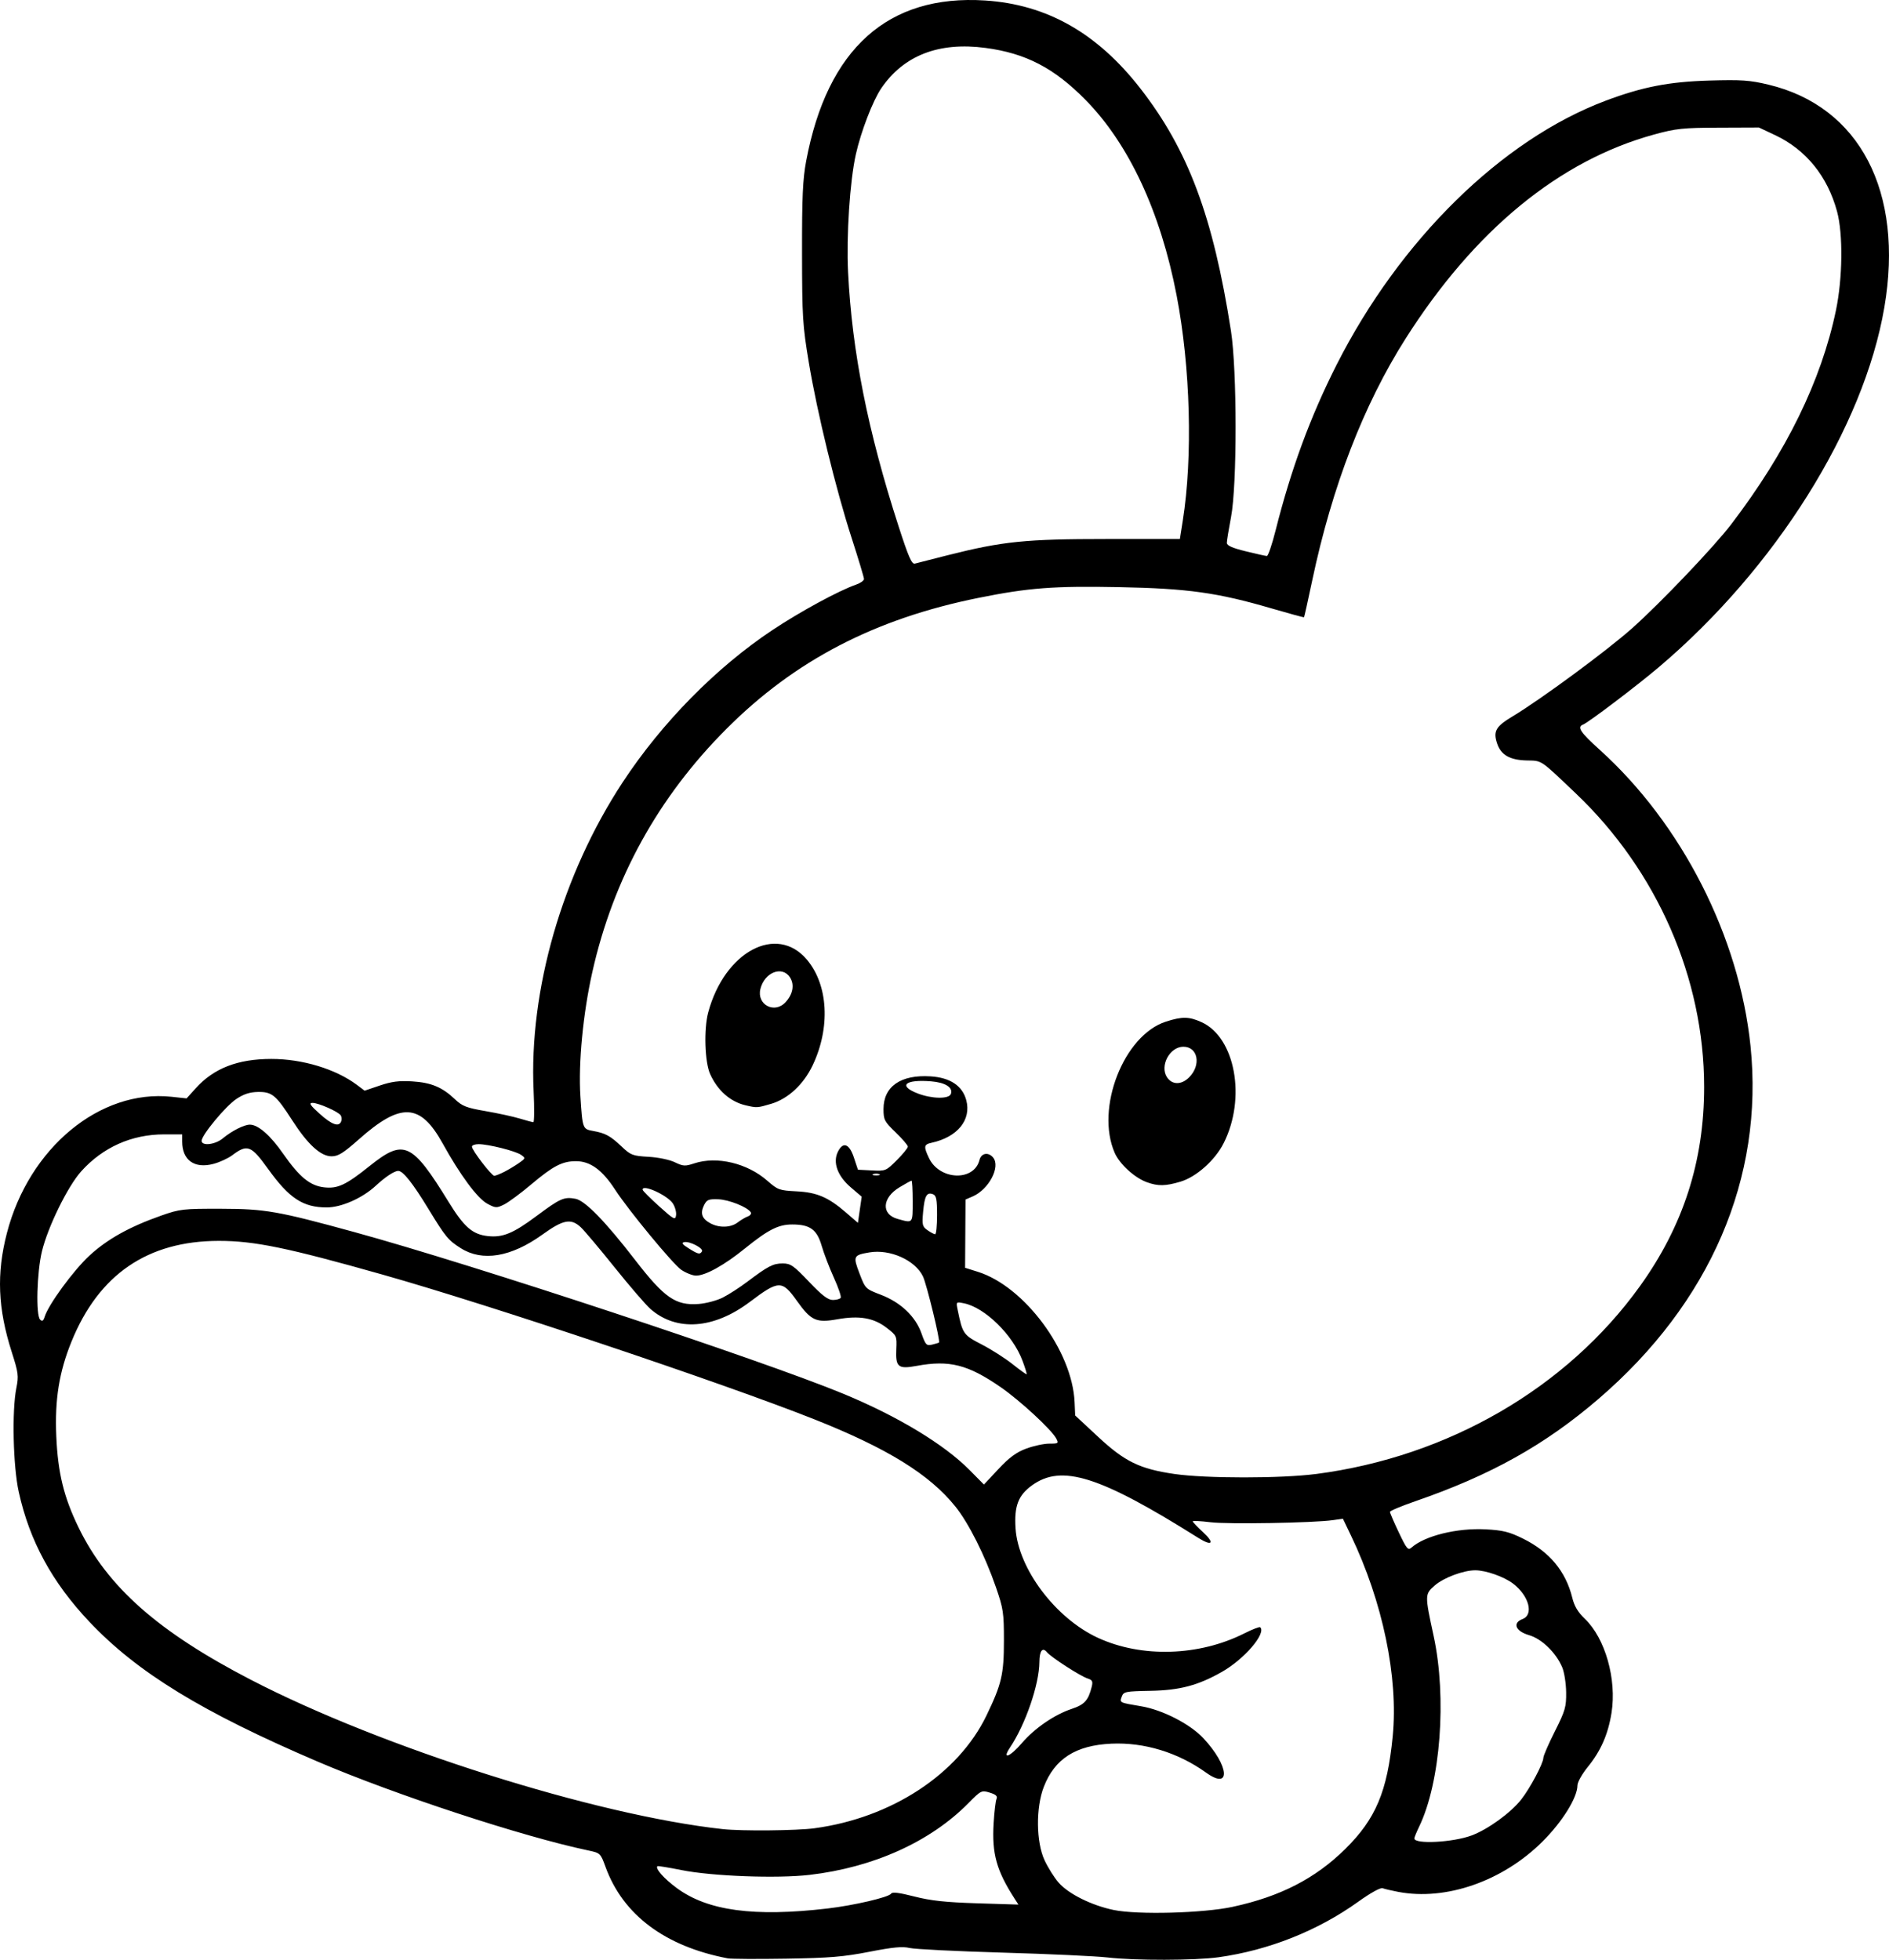 <?xml version="1.0" encoding="UTF-8" standalone="no"?>
<!-- Created with Inkscape (http://www.inkscape.org/) -->

<svg
   width="205.246mm"
   height="212.94mm"
   viewBox="0 0 205.246 212.94"
   version="1.1"
   id="svg1"
   xml:space="preserve"
   xmlns="http://www.w3.org/2000/svg"
   xmlns:svg="http://www.w3.org/2000/svg"><defs
     id="defs1" /><g
     id="layer1"
     transform="translate(-738.539,87.659)"><path
       style="fill:#000000"
       d="m 817.599,125.124 c -6.802,-1.303 -11.366,-4.718 -13.264,-9.924 -0.548,-1.502 -0.569,-1.522 -1.913,-1.806 -7.145,-1.507 -20.949,-6.043 -29.392,-9.657 -12.537,-5.366 -19.568,-9.672 -24.761,-15.162 -4.074,-4.307 -6.517,-8.796 -7.694,-14.135 -0.616,-2.797 -0.753,-8.832 -0.257,-11.297 0.262,-1.3 0.217,-1.646 -0.503,-3.894 -1.515,-4.73 -1.669,-8.525 -0.525,-12.935 2.401,-9.253 10.113,-15.636 17.886,-14.803 l 1.635,0.175 0.995,-1.101 c 1.965,-2.175 4.554,-3.18 8.207,-3.185 3.374,-0.005 6.999,1.092 9.293,2.811 l 0.85,0.637 1.663,-0.563 c 1.28,-0.433 2.091,-0.536 3.515,-0.446 2.065,0.131 3.256,0.629 4.63,1.935 0.799,0.76 1.256,0.937 3.338,1.296 1.327,0.229 2.993,0.592 3.704,0.807 0.711,0.216 1.378,0.393 1.482,0.395 0.104,0.002 0.118,-1.515 0.03,-3.371 -0.519,-10.969 3.103,-23.544 9.658,-33.536 4.25,-6.478 10.185,-12.51 16.314,-16.582 3.017,-2.004 7.198,-4.274 9.063,-4.92 0.473,-0.164 0.86,-0.438 0.86,-0.61 0,-0.171 -0.598,-2.159 -1.329,-4.418 -1.732,-5.35 -3.754,-13.631 -4.666,-19.111 -0.671,-4.03 -0.727,-4.945 -0.736,-11.906 -0.008,-6.072 0.08,-8.016 0.449,-9.981 2.297,-12.214 8.888,-18.127 19.446,-17.444 6.699,0.433 12.171,3.532 16.855,9.546 5.209,6.688 7.92,13.938 9.853,26.345 0.669,4.296 0.674,16.76 0.009,20.241 -0.25,1.31 -0.456,2.568 -0.456,2.796 -6.1e-4,0.298 0.578,0.557 2.05,0.919 1.128,0.278 2.162,0.508 2.298,0.511 0.136,0.004 0.563,-1.243 0.948,-2.771 1.683,-6.68 3.775,-12.359 6.625,-17.992 6.872,-13.576 17.947,-24.455 29.216,-28.696 4.002,-1.506 6.881,-2.068 11.249,-2.196 3.535,-0.103 4.425,-0.043 6.449,0.44 9.931,2.368 14.756,11.631 12.606,24.204 -2.234,13.069 -11.828,28.367 -24.532,39.116 -2.431,2.057 -7.633,5.997 -8.212,6.219 -0.672,0.258 -0.292,0.829 1.817,2.734 8.925,8.059 15.16,20.305 16.385,32.181 1.478,14.338 -4.37,27.916 -16.52,38.352 -5.817,4.997 -11.696,8.28 -19.897,11.113 -1.517,0.524 -2.759,1.045 -2.759,1.158 0,0.113 0.432,1.115 0.96,2.227 0.862,1.816 1.004,1.983 1.389,1.645 1.453,-1.279 4.951,-2.138 8.044,-1.975 1.879,0.099 2.556,0.266 4.051,1.002 2.881,1.419 4.662,3.556 5.369,6.442 0.221,0.901 0.617,1.566 1.352,2.265 2.222,2.113 3.492,6.583 2.909,10.234 -0.372,2.328 -1.166,4.14 -2.571,5.864 -0.622,0.764 -1.131,1.669 -1.131,2.011 0,1.325 -1.655,3.98 -3.822,6.131 -4.318,4.288 -10.477,6.429 -15.655,5.442 -0.711,-0.135 -1.471,-0.314 -1.69,-0.396 -0.235,-0.089 -1.315,0.509 -2.646,1.464 -4.394,3.153 -9.74,5.279 -15.178,6.036 -2.569,0.357 -9.092,0.37 -12.074,0.023 -1.237,-0.144 -6.357,-0.38 -11.377,-0.526 -5.02,-0.145 -9.58,-0.373 -10.132,-0.506 -0.764,-0.184 -1.807,-0.085 -4.366,0.416 -2.791,0.546 -4.326,0.673 -9.05,0.748 -3.129,0.05 -5.986,0.034 -6.35,-0.036 z m 10.848,-5.415 c 2.85,-0.333 6.67,-1.222 6.908,-1.608 0.13,-0.21 0.86,-0.122 2.524,0.303 1.796,0.459 3.386,0.631 6.829,0.739 l 4.487,0.14 -0.409,-0.633 c -1.976,-3.064 -2.484,-4.887 -2.286,-8.208 0.073,-1.218 0.212,-2.402 0.31,-2.631 0.132,-0.309 -0.055,-0.487 -0.734,-0.695 -0.886,-0.272 -0.95,-0.24 -2.325,1.154 -4.131,4.188 -10.306,6.976 -17.249,7.786 -3.532,0.412 -10.598,0.147 -13.93,-0.523 -1.382,-0.278 -2.553,-0.468 -2.601,-0.423 -0.266,0.25 0.714,1.356 2.113,2.386 3.347,2.464 8.385,3.145 16.363,2.213 z m 44.053,-0.189 c 5.145,-1.113 8.943,-3.065 12.194,-6.267 3.323,-3.273 4.581,-6.256 5.166,-12.242 0.627,-6.422 -1.08,-14.634 -4.542,-21.846 l -0.868,-1.809 -1.08,0.155 c -2.109,0.303 -11.429,0.462 -13.317,0.227 -1.055,-0.132 -1.918,-0.174 -1.918,-0.094 0,0.08 0.506,0.611 1.124,1.182 1.294,1.193 0.989,1.563 -0.511,0.62 -10.712,-6.738 -14.856,-8.049 -18.075,-5.717 -1.502,1.088 -1.947,2.249 -1.791,4.674 0.281,4.374 4.34,9.768 8.951,11.895 4.747,2.189 10.989,1.999 15.907,-0.483 0.875,-0.442 1.653,-0.742 1.729,-0.666 0.67,0.67 -1.729,3.465 -4.16,4.847 -2.598,1.478 -4.577,2.001 -7.784,2.06 -2.708,0.05 -2.903,0.09 -3.104,0.633 -0.245,0.661 -0.279,0.644 2.113,1.047 2.326,0.392 5.308,1.923 6.754,3.469 2.819,3.014 3.033,5.706 0.297,3.741 -3.05,-2.19 -6.727,-3.313 -10.302,-3.147 -3.863,0.18 -6.141,1.636 -7.327,4.683 -0.879,2.258 -0.844,5.99 0.075,7.976 0.374,0.807 1.064,1.906 1.535,2.442 1.078,1.228 3.576,2.469 5.972,2.968 2.6,0.541 9.744,0.35 12.962,-0.345 z m 25.936,-7.747 c 1.768,-0.662 4.228,-2.442 5.376,-3.891 0.966,-1.219 2.414,-3.944 2.419,-4.55 0.002,-0.218 0.564,-1.511 1.249,-2.873 1.124,-2.236 1.244,-2.647 1.226,-4.233 -0.011,-0.966 -0.202,-2.19 -0.426,-2.72 -0.671,-1.591 -2.221,-3.096 -3.599,-3.496 -1.48,-0.43 -1.843,-1.322 -0.714,-1.751 1.25,-0.475 0.701,-2.533 -1.028,-3.852 -0.982,-0.749 -2.963,-1.447 -4.107,-1.447 -1.29,0 -3.442,0.807 -4.404,1.651 -1.088,0.956 -1.089,1.006 -0.119,5.492 1.448,6.695 0.748,15.906 -1.575,20.713 -0.288,0.595 -0.523,1.171 -0.523,1.279 0,0.655 4.193,0.438 6.224,-0.322 z m -71.397,-0.783 c 8.36,-1.126 15.612,-5.882 18.684,-12.251 1.644,-3.409 1.893,-4.471 1.895,-8.107 0.002,-3.054 -0.064,-3.5 -0.865,-5.821 -1.196,-3.465 -2.967,-6.987 -4.421,-8.793 -2.809,-3.489 -7.402,-6.325 -15.34,-9.472 -9.998,-3.964 -35.063,-12.365 -46.831,-15.697 -10.38,-2.939 -14.002,-3.685 -17.859,-3.681 -7.722,0.009 -13.034,3.646 -16,10.955 -1.343,3.31 -1.821,6.295 -1.646,10.285 0.175,3.989 0.816,6.609 2.429,9.922 3.144,6.455 8.645,11.314 18.714,16.528 14.256,7.382 37.386,14.702 51.271,16.226 2.05,0.225 8.024,0.169 9.969,-0.093 z m 22.538,-9.263 c 1.389,-1.613 3.53,-3.081 5.405,-3.706 1.394,-0.465 1.808,-0.922 2.176,-2.404 0.143,-0.578 0.068,-0.737 -0.427,-0.894 -0.806,-0.256 -3.979,-2.304 -4.447,-2.871 -0.475,-0.575 -0.807,-0.135 -0.813,1.077 -0.012,2.416 -1.507,6.773 -3.184,9.278 -0.929,1.387 -0.029,1.053 1.291,-0.48 z m 0.463,-31.986 c 0.795,-0.298 1.922,-0.541 2.504,-0.541 0.999,0 1.041,-0.031 0.754,-0.567 -0.515,-0.962 -3.931,-4.117 -6.024,-5.564 -3.564,-2.464 -5.583,-2.976 -9.139,-2.318 -2.01,0.372 -2.299,0.135 -2.212,-1.812 0.065,-1.441 0.046,-1.482 -1.058,-2.333 -1.396,-1.076 -2.964,-1.345 -5.349,-0.919 -2.296,0.41 -2.852,0.156 -4.399,-2.012 -1.61,-2.256 -1.96,-2.247 -5.112,0.128 -3.918,2.953 -7.972,3.239 -10.792,0.763 -0.508,-0.446 -2.266,-2.485 -3.907,-4.532 -1.641,-2.047 -3.296,-4.009 -3.677,-4.36 -1.061,-0.979 -1.899,-0.815 -4.162,0.814 -3.399,2.447 -6.521,2.964 -8.874,1.469 -1.363,-0.866 -1.642,-1.206 -3.503,-4.258 -1.732,-2.841 -2.758,-4.133 -3.283,-4.133 -0.42,0 -1.402,0.649 -2.438,1.61 -1.453,1.348 -3.735,2.359 -5.327,2.359 -2.573,0 -4.078,-0.986 -6.365,-4.17 -1.857,-2.585 -2.258,-2.737 -3.923,-1.488 -0.439,0.33 -1.347,0.746 -2.017,0.925 -2.069,0.553 -3.402,-0.397 -3.402,-2.424 v -0.781 h -1.961 c -3.526,0 -6.655,1.395 -9.014,4.018 -1.458,1.622 -3.613,6.011 -4.262,8.682 -0.554,2.277 -0.679,6.945 -0.199,7.425 0.226,0.226 0.351,0.145 0.497,-0.32 0.418,-1.329 3.121,-5.02 4.846,-6.617 1.948,-1.803 4.362,-3.149 7.843,-4.373 1.999,-0.703 2.36,-0.743 6.482,-0.733 4.778,0.012 6.147,0.252 14.465,2.532 13.022,3.571 44.26,13.9 53.136,17.57 5.919,2.448 10.948,5.487 13.725,8.294 l 1.554,1.571 1.574,-1.683 c 1.178,-1.259 1.938,-1.819 3.02,-2.224 z m 31.509,2.756 c 14.336,-1.871 27.212,-9.338 35.163,-20.391 4.717,-6.558 6.986,-13.594 6.986,-21.667 0,-11.793 -5.11,-23.485 -13.935,-31.882 -3.94,-3.749 -3.646,-3.551 -5.335,-3.589 -1.84,-0.041 -2.812,-0.599 -3.226,-1.853 -0.438,-1.326 -0.145,-1.838 1.674,-2.931 3.097,-1.861 10.277,-7.154 13.016,-9.596 3.079,-2.745 8.878,-8.83 10.745,-11.276 5.984,-7.837 9.785,-15.599 11.382,-23.245 0.731,-3.498 0.785,-8.3 0.123,-10.745 -1.037,-3.826 -3.373,-6.711 -6.709,-8.286 l -1.783,-0.842 -4.366,0.017 c -3.906,0.015 -4.644,0.093 -7.011,0.742 -10.305,2.823 -19.516,10.383 -27,22.161 -4.566,7.186 -7.997,16.067 -10.154,26.281 -0.46,2.177 -0.861,3.983 -0.891,4.013 -0.03,0.03 -1.619,-0.401 -3.529,-0.96 -5.878,-1.718 -9.106,-2.169 -16.556,-2.313 -7.116,-0.138 -9.851,0.071 -15.292,1.168 -11.251,2.267 -19.956,6.793 -27.385,14.236 -7.422,7.436 -12.287,16.258 -14.569,26.421 -1.009,4.491 -1.528,9.9 -1.296,13.497 0.228,3.538 0.237,3.561 1.383,3.768 1.344,0.243 1.869,0.53 3.107,1.702 0.981,0.929 1.193,1.009 2.91,1.106 1.056,0.06 2.285,0.314 2.859,0.592 0.907,0.439 1.118,0.451 2.117,0.12 2.446,-0.812 5.764,-0.021 7.936,1.89 1.123,0.988 1.306,1.055 3.145,1.147 2.246,0.113 3.473,0.638 5.416,2.32 l 1.281,1.108 0.205,-1.422 0.205,-1.422 -1.19,-1.018 c -1.428,-1.221 -1.964,-2.679 -1.409,-3.837 0.557,-1.162 1.246,-0.926 1.752,0.601 l 0.439,1.323 1.515,0.079 c 1.484,0.078 1.54,0.054 2.712,-1.118 0.658,-0.658 1.197,-1.319 1.197,-1.467 0,-0.149 -0.595,-0.845 -1.323,-1.546 -1.225,-1.181 -1.323,-1.369 -1.323,-2.54 0,-2.457 1.873,-3.757 5.116,-3.55 2.127,0.135 3.454,1.02 3.875,2.582 0.576,2.141 -0.949,4.018 -3.765,4.632 -0.847,0.185 -0.884,0.4 -0.286,1.661 1.149,2.421 4.896,2.565 5.487,0.211 0.189,-0.755 0.961,-0.894 1.482,-0.267 0.834,1.005 -0.464,3.47 -2.228,4.231 l -0.77,0.332 -0.023,3.709 -0.023,3.709 1.394,0.439 c 5.058,1.594 10.257,8.602 10.503,14.158 l 0.064,1.449 2.486,2.315 c 2.899,2.699 4.523,3.491 8.289,4.041 3.405,0.497 11.606,0.497 15.417,-3.57e-4 z M 863.143,40.792 c -1.328,-0.481 -2.954,-1.966 -3.488,-3.187 -2.119,-4.84 0.976,-12.777 5.558,-14.257 1.768,-0.571 2.521,-0.56 3.878,0.056 3.669,1.666 4.873,8.274 2.398,13.158 -0.941,1.857 -2.972,3.664 -4.693,4.175 -1.637,0.486 -2.428,0.498 -3.653,0.055 z m 4.595,-11.389 c 1.339,-1.339 0.967,-3.33 -0.623,-3.33 -1.474,0 -2.592,2.074 -1.783,3.309 0.557,0.85 1.568,0.859 2.406,0.021 z m -48.215,3.028 c -1.646,-0.391 -3.019,-1.606 -3.823,-3.383 -0.591,-1.306 -0.703,-4.879 -0.211,-6.707 1.777,-6.6 7.431,-9.625 10.718,-5.736 2.325,2.751 2.58,7.377 0.633,11.481 -0.986,2.079 -2.668,3.642 -4.503,4.187 -1.522,0.452 -1.566,0.454 -2.815,0.158 z m 4.359,-11.186 c 0.814,-0.872 1.003,-1.925 0.486,-2.714 -0.848,-1.295 -2.76,-0.544 -3.208,1.261 -0.423,1.703 1.52,2.741 2.722,1.453 z m 25.741,38.917 c -1.042,-2.786 -4.082,-5.759 -6.352,-6.213 -0.861,-0.172 -0.861,-0.172 -0.677,0.727 0.534,2.602 0.613,2.716 2.612,3.748 1.041,0.538 2.548,1.5 3.349,2.137 0.8,0.638 1.489,1.131 1.531,1.098 0.042,-0.034 -0.166,-0.707 -0.461,-1.497 z m -9.058,-1.949 c 0.168,-0.137 -1.333,-6.323 -1.744,-7.183 -0.841,-1.763 -3.572,-2.989 -5.817,-2.609 -1.743,0.294 -1.796,0.407 -1.078,2.287 0.634,1.661 0.651,1.678 2.316,2.314 2.16,0.825 3.77,2.354 4.419,4.198 0.444,1.262 0.543,1.366 1.154,1.22 0.368,-0.088 0.705,-0.189 0.749,-0.225 z m -23.477,-4.895 c 0.644,-0.328 1.826,-1.09 2.627,-1.694 2.283,-1.722 2.824,-2.003 3.862,-2.003 0.863,0 1.179,0.22 2.86,1.984 1.429,1.501 2.062,1.984 2.596,1.984 0.388,0 0.771,-0.106 0.851,-0.236 0.08,-0.13 -0.253,-1.112 -0.741,-2.183 -0.488,-1.071 -1.085,-2.63 -1.327,-3.465 -0.515,-1.775 -1.267,-2.319 -3.203,-2.319 -1.506,0 -2.611,0.562 -5.162,2.627 -2.221,1.798 -4.261,2.929 -5.282,2.929 -0.374,0 -1.098,-0.284 -1.609,-0.631 -0.903,-0.613 -5.732,-6.464 -7.187,-8.705 -1.392,-2.145 -2.698,-3.097 -4.253,-3.098 -1.478,-0.002 -2.484,0.518 -4.828,2.497 -1.16,0.979 -2.501,1.973 -2.98,2.209 -0.819,0.404 -0.928,0.399 -1.828,-0.086 -1.068,-0.575 -2.96,-3.13 -4.846,-6.543 -2.426,-4.391 -4.541,-4.498 -9.097,-0.459 -1.702,1.508 -2.255,1.853 -2.976,1.853 -1.182,0 -2.592,-1.291 -4.282,-3.921 -1.754,-2.731 -2.194,-3.095 -3.711,-3.072 -0.881,0.013 -1.545,0.227 -2.344,0.757 -1.162,0.769 -3.78,3.922 -3.78,4.552 0,0.592 1.473,0.423 2.295,-0.262 0.977,-0.815 2.313,-1.492 2.945,-1.492 0.902,0 2.221,1.152 3.624,3.168 1.752,2.515 2.913,3.468 4.441,3.64 1.478,0.167 2.365,-0.248 4.943,-2.313 3.728,-2.985 4.589,-2.595 8.582,3.894 1.679,2.729 2.595,3.529 4.252,3.716 1.628,0.183 2.762,-0.284 5.323,-2.193 2.559,-1.908 2.974,-2.091 4.216,-1.858 1.039,0.195 3.236,2.449 6.475,6.645 3.177,4.115 4.407,4.968 6.899,4.784 0.811,-0.06 2.002,-0.377 2.646,-0.705 z m -2.275,-5.008 c 0.202,-0.326 -1.345,-1.132 -1.929,-1.005 -0.332,0.072 -0.211,0.244 0.481,0.676 1.038,0.649 1.224,0.691 1.448,0.328 z m 25.539,-3.952 c 0,-1.705 -0.081,-2.119 -0.441,-2.258 -0.673,-0.258 -0.913,0.168 -1.07,1.896 -0.131,1.441 -0.089,1.618 0.478,2.015 0.342,0.239 0.714,0.435 0.827,0.435 0.113,0 0.206,-0.94 0.206,-2.088 z m -21.665,0.81 c 0.347,-0.266 0.847,-0.563 1.111,-0.66 0.264,-0.097 0.405,-0.297 0.313,-0.446 -0.349,-0.564 -2.38,-1.376 -3.537,-1.414 -1.059,-0.034 -1.246,0.046 -1.547,0.662 -0.425,0.869 -0.219,1.451 0.684,1.942 0.967,0.526 2.227,0.49 2.976,-0.085 z m 19.02,-2.294 c 0,-1.237 -0.055,-2.249 -0.122,-2.249 -0.067,0 -0.659,0.324 -1.315,0.721 -1.894,1.144 -2.005,2.931 -0.214,3.433 1.705,0.477 1.65,0.54 1.65,-1.905 z m -26.062,0.227 c -0.591,-0.902 -3.367,-2.157 -3.282,-1.484 0.014,0.109 0.817,0.913 1.786,1.786 1.624,1.464 1.768,1.54 1.847,0.977 0.048,-0.336 -0.111,-0.911 -0.351,-1.279 z m -18.309,-3.438 c 0.466,-0.238 1.182,-0.668 1.591,-0.956 0.723,-0.509 0.73,-0.533 0.224,-0.888 -0.595,-0.417 -3.522,-1.154 -4.606,-1.16 -0.4,-0.002 -0.728,0.12 -0.728,0.272 0,0.389 2.128,3.164 2.426,3.164 0.135,0 0.627,-0.195 1.093,-0.432 z m 40.733,0.257 c -0.182,-0.073 -0.48,-0.073 -0.661,0 -0.182,0.073 -0.033,0.133 0.331,0.133 0.364,0 0.513,-0.06 0.331,-0.133 z m -58.46,-5.736 c 0.075,-0.195 0.054,-0.487 -0.045,-0.648 -0.25,-0.404 -2.43,-1.368 -3.077,-1.361 -0.414,0.005 -0.244,0.262 0.786,1.185 1.337,1.198 2.09,1.464 2.336,0.824 z m 66.243,-2.973 c 0.268,-0.699 -0.585,-1.249 -2.135,-1.377 -2.845,-0.236 -3.639,0.481 -1.459,1.317 1.536,0.59 3.379,0.62 3.595,0.06 z m -0.309,-58.551 c 5.935,-1.499 8.436,-1.754 17.227,-1.754 h 7.967 l 0.314,-1.984 c 1.098,-6.948 0.834,-16.675 -0.666,-24.474 -1.747,-9.086 -5.192,-16.477 -9.916,-21.27 -3.399,-3.45 -6.48,-5.05 -10.84,-5.63 -5.074,-0.676 -8.897,0.805 -11.344,4.395 -0.908,1.332 -2.204,4.702 -2.755,7.166 -0.648,2.895 -1.039,8.844 -0.842,12.825 0.425,8.607 2.147,17.273 5.484,27.588 1.079,3.336 1.435,4.149 1.774,4.056 0.233,-0.064 1.853,-0.478 3.599,-0.919 z"
       id="path324" /></g></svg>
